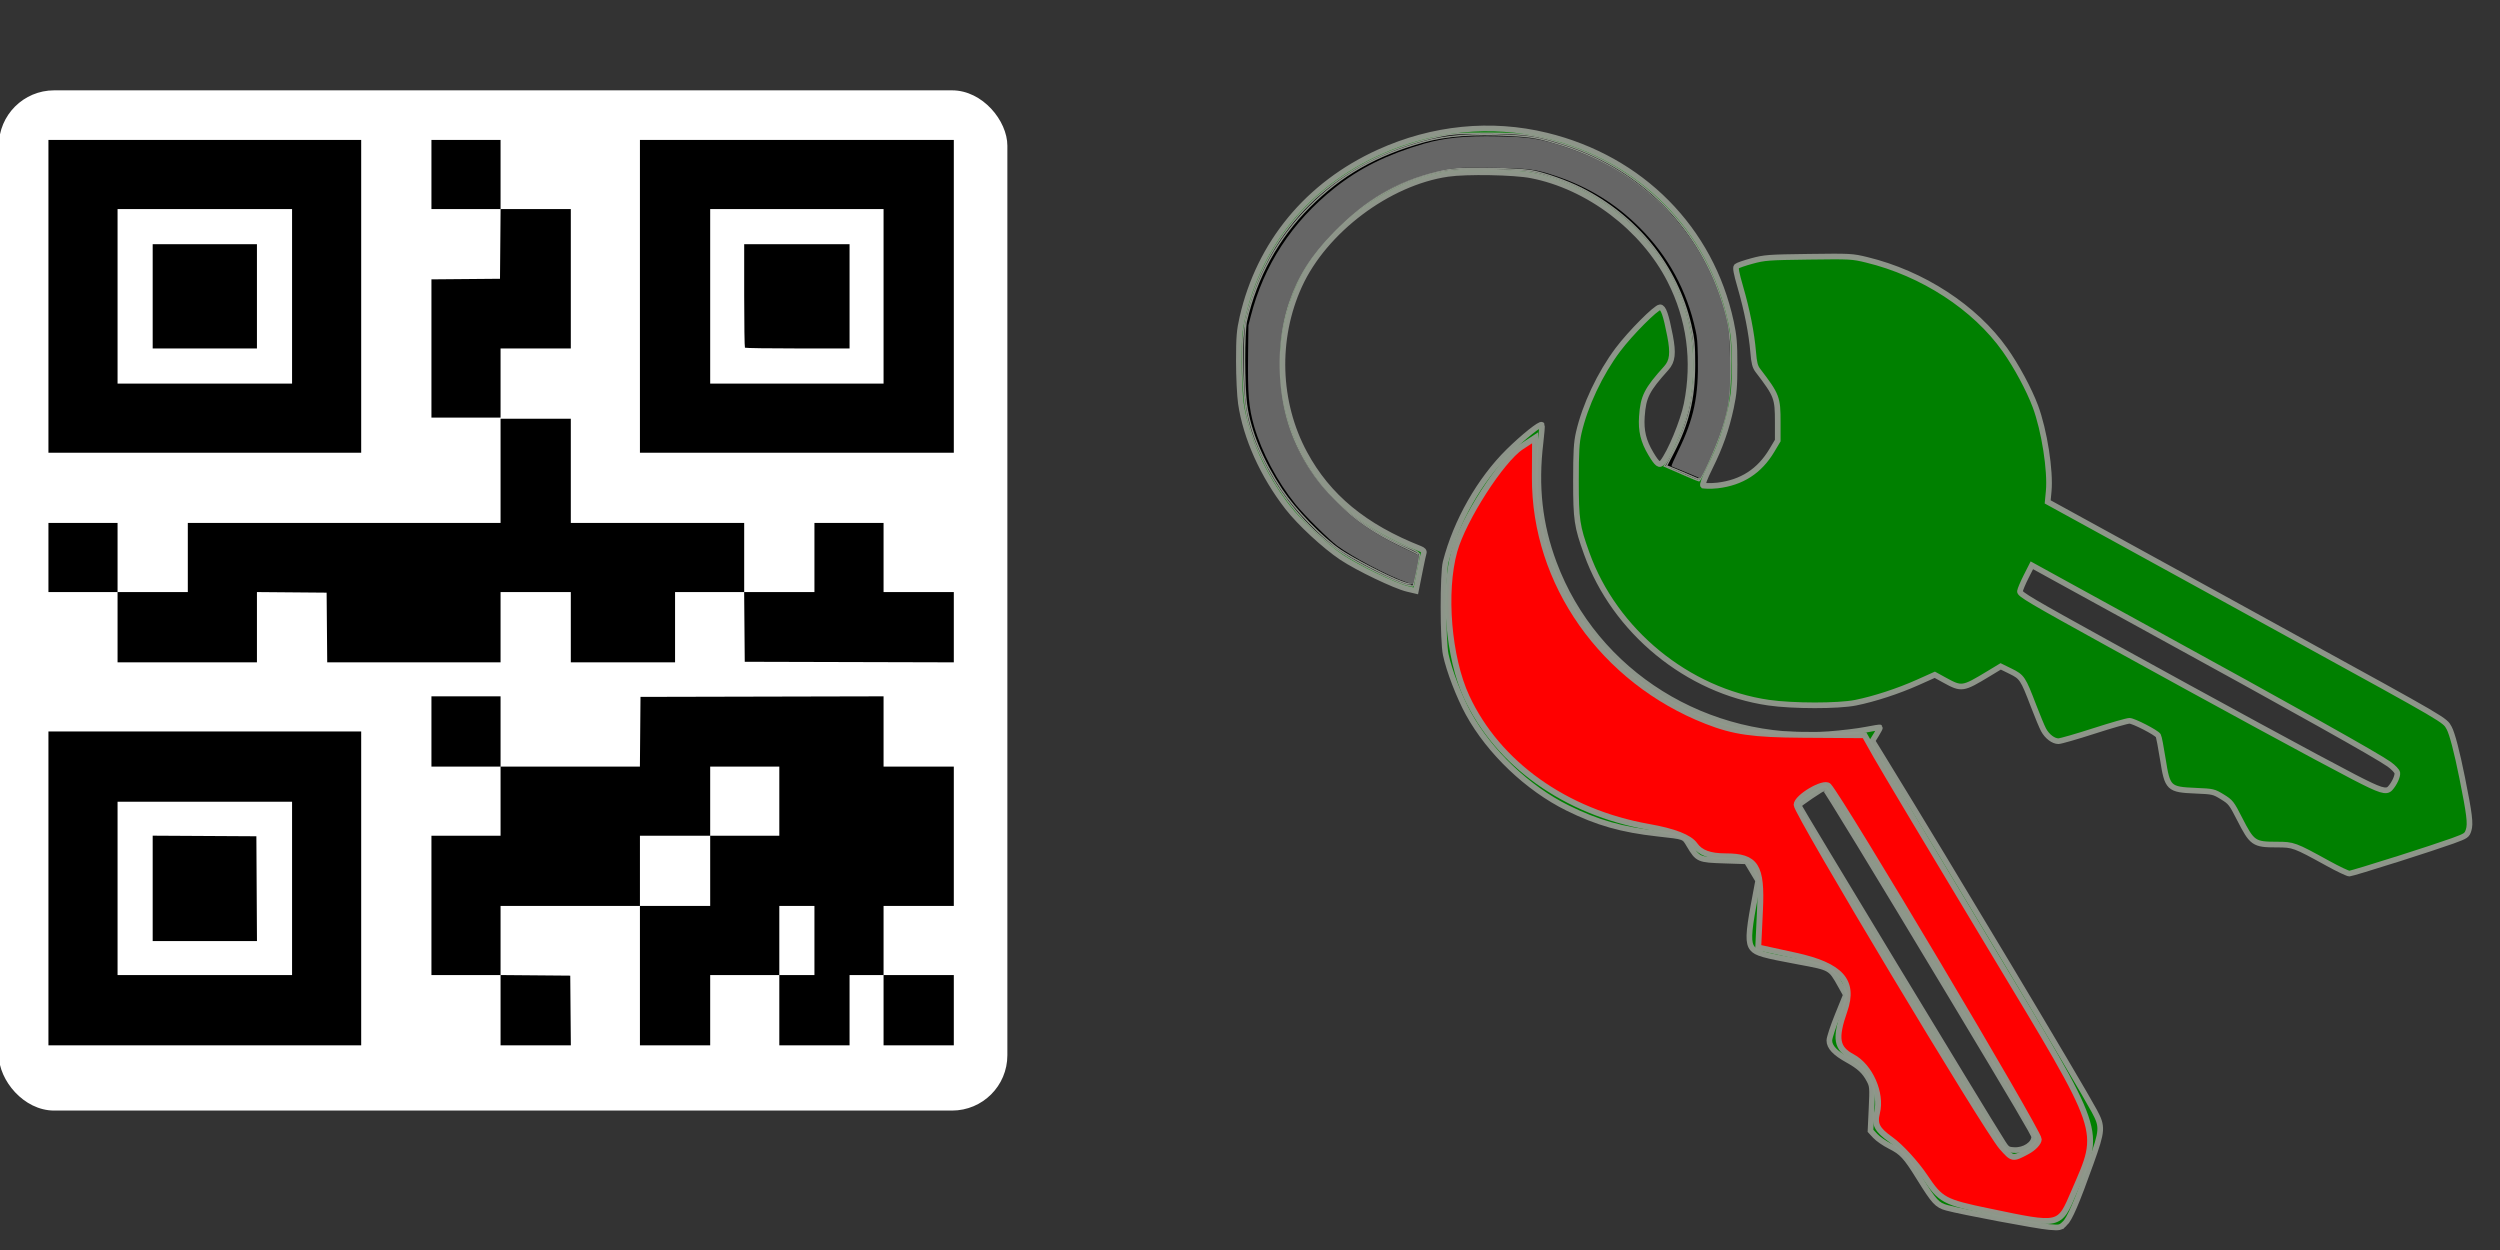 <?xml version="1.0" encoding="UTF-8" standalone="no"?>
<!-- Created with Inkscape (http://www.inkscape.org/) -->

<svg
   xmlns:dc="http://purl.org/dc/elements/1.1/"
   xmlns:cc="http://creativecommons.org/ns#"
   xmlns:rdf="http://www.w3.org/1999/02/22-rdf-syntax-ns#"
   xmlns:svg="http://www.w3.org/2000/svg"
   xmlns="http://www.w3.org/2000/svg"
   xmlns:sodipodi="http://sodipodi.sourceforge.net/DTD/sodipodi-0.dtd"
   xmlns:inkscape="http://www.inkscape.org/namespaces/inkscape"
   width="160mm"
   height="80mm"
   viewBox="0 0 160 80"
   version="1.1"
   id="svg1499"
   inkscape:version="0.92.5 (2060ec1f9f, 2020-04-08)"
   sodipodi:docname="public-private-key.svg">
  <rect x="0" y="0" width="160" height="80" fill="#333333" stroke="none"/>
  <defs
     id="defs1493" />
  <sodipodi:namedview
     id="base"
     pagecolor="#ffffff"
     bordercolor="#666666"
     borderopacity="1.0"
     inkscape:pageopacity="0.0"
     inkscape:pageshadow="2"
     inkscape:zoom="1.4142136"
     inkscape:cx="85.151928"
     inkscape:cy="264.72268"
     inkscape:document-units="mm"
     inkscape:current-layer="layer2"
     showgrid="false"
     inkscape:window-width="1920"
     inkscape:window-height="1129"
     inkscape:window-x="0"
     inkscape:window-y="0"
     inkscape:window-maximized="1" />
  <g
     inkscape:groupmode="layer"
     id="layer2"
     inkscape:label="Ebene 2">
    <rect
       style="fill:#ffffff;stroke-width:0.251"
       id="rect14"
       width="64.546"
       height="65.294"
       x="-0.075"
       y="5.782"
       ry="3.539" />
  </g>
  <g
     inkscape:label="Ebene 1"
     inkscape:groupmode="layer"
     id="layer1"
     transform="translate(0,-217)">
    <path
       style="fill:#000000;stroke-width:0.073"
       d="m 3.1,273.857 v -10.044 h 10.008 10.008 v 10.044 10.044 H 13.108 3.1 Z m 15.592,0 v -5.548 h -5.584 -5.584 v 5.548 5.548 h 5.584 5.584 z m -8.92,-8.2e-4 v -3.373 l 3.318,0.019 3.318,0.019 0.019,3.354 0.019,3.354 h -3.337 -3.337 v -3.373 z m 22.264,7.797 v -2.248 h -2.212 -2.212 v -4.46 -4.46 h 2.212 2.212 v -2.212 -2.212 h -2.212 -2.212 v -2.248 -2.248 h 2.212 2.212 v 2.248 2.248 h 4.459 4.459 l 0.019,-2.23 0.019,-2.23 7.778,-0.018 7.778,-0.018 v 2.248 2.248 h 2.248 2.248 v 4.46 4.46 h -2.248 -2.248 v 2.212 2.212 h 2.248 2.248 v 2.248 2.248 h -2.248 -2.248 v -2.248 -2.248 h -1.088 -1.088 v 2.248 2.248 h -2.248 -2.248 v -2.248 -2.248 h -2.212 -2.212 v 2.248 2.248 h -2.248 -2.248 v -4.46 -4.46 h -4.46 -4.46 v 2.211 2.211 l 2.23,0.019 2.23,0.019 0.019,2.23 0.019,2.23 h -2.249 -2.249 z m 20.088,-4.46 v -2.212 h -1.124 -1.124 v 2.212 2.212 h 1.124 1.124 z m -6.672,-4.46 v -2.248 h 2.212 2.212 v -2.212 -2.212 h -2.212 -2.212 v 2.212 2.212 h -2.248 -2.248 v 2.248 2.248 h 2.248 2.248 z M 7.524,257.141 v -2.248 h -2.212 -2.212 v -2.212 -2.212 h 2.212 2.212 v 2.212 2.212 h 2.248 2.248 v -2.212 -2.212 h 10.008 10.008 v -3.336 -3.336 h 2.248 2.248 v 3.336 3.336 h 5.548 5.548 v 2.212 2.212 h 2.248 2.248 v -2.212 -2.212 h 2.212 2.212 v 2.212 2.212 h 2.248 2.248 v 2.249 2.248 l -6.69,-0.018 -6.69,-0.018 -0.019,-2.23 -0.019,-2.23 h -2.211 -2.211 v 2.248 2.248 h -3.336 -3.336 v -2.248 -2.248 h -2.248 -2.248 v 2.248 2.248 h -5.547 -5.547 l -0.019,-2.23 -0.019,-2.23 -2.23,-0.019 -2.23,-0.019 v 2.249 2.249 h -4.46 -4.46 z m -4.424,-21.176 V 225.957 h 10.008 10.008 v 10.008 10.008 H 13.108 3.1 Z m 15.592,0 v -5.584 h -5.584 -5.584 v 5.584 5.584 h 5.584 5.584 z m -8.92,0 v -3.336 h 3.336 3.336 v 3.336 3.336 h -3.336 -3.336 z m 31.184,0 V 225.957 h 10.044 10.044 v 10.008 10.008 h -10.044 -10.044 z m 15.592,0 v -5.584 h -5.548 -5.548 v 5.584 5.584 h 5.548 5.548 z m -8.872,3.288 c -0.026,-0.026 -0.048,-1.528 -0.048,-3.336 v -3.288 h 3.372 3.372 v 3.336 3.336 h -3.324 c -1.828,0 -3.346,-0.022 -3.372,-0.048 z m -20.064,0.049 v -4.423 l 2.194,-0.019 2.194,-0.019 0.019,-2.23 0.019,-2.23 h -2.213 -2.213 v -2.212 -2.212 h 2.212 2.212 v 2.212 2.212 h 2.248 2.248 v 4.46 4.46 h -2.248 -2.248 v 2.212 2.212 h -2.212 -2.212 z"
       id="path1523"
       inkscape:connector-curvature="0" />
    <path
       style="fill:#008000;stroke:#91978d;stroke-width:0.362;stroke-opacity:0.97"
       d="m 132.136,295.32 c 0.32,-0.303 0.764,-1.333 1.687,-3.915 0.74,-2.072 0.755,-2.295 0.214,-3.299 -0.971,-1.801 -9.178,-15.505 -13.525,-22.582 l -0.679,-1.105 0.258,-0.417 c 0.142,-0.229 0.243,-0.429 0.225,-0.445 -0.018,-0.015 -0.432,0.051 -0.92,0.147 -0.488,0.096 -1.548,0.224 -2.357,0.284 -7.791,0.583 -14.949,-3.875 -17.592,-10.955 -0.919,-2.462 -1.191,-4.907 -0.855,-7.699 0.071,-0.589 0.11,-1.104 0.086,-1.143 -0.073,-0.121 -1.182,0.764 -2.132,1.7 -1.842,1.816 -3.36,4.487 -4.025,7.084 -0.186,0.726 -0.182,5.026 0.006,5.917 0.214,1.019 0.861,2.701 1.451,3.774 1.349,2.454 3.798,4.787 6.346,6.046 1.905,0.942 3.454,1.382 5.766,1.64 1.761,0.197 1.684,0.169 2.02,0.732 0.548,0.919 0.596,0.94 2.238,0.993 l 1.434,0.047 0.37,0.618 0.37,0.618 -0.284,1.525 c -0.346,1.857 -0.364,2.477 -0.082,2.815 0.252,0.303 0.69,0.428 2.981,0.852 2.041,0.378 2.019,0.365 2.663,1.518 l 0.337,0.603 -0.529,1.305 c -0.291,0.718 -0.529,1.443 -0.529,1.612 0,0.414 0.36,0.799 1.168,1.246 0.755,0.418 1.09,0.73 1.387,1.291 0.199,0.376 0.208,0.483 0.145,1.822 l -0.067,1.423 0.306,0.33 c 0.168,0.181 0.583,0.469 0.922,0.64 0.8,0.403 1.025,0.647 1.902,2.058 0.954,1.535 1.133,1.728 1.76,1.9 0.924,0.253 5.801,1.17 6.531,1.228 0.695,0.056 0.725,0.049 1.002,-0.213 z m -4.026,-5.301 c -1.041,-1.631 -13.002,-21.389 -13.002,-21.477 0,-0.075 1.544,-1.122 1.654,-1.121 0.069,3.6e-4 3.3,5.301 8.038,13.186 4.253,7.077 5.387,9.003 5.387,9.145 0,0.47 -0.629,0.889 -1.28,0.852 -0.426,-0.024 -0.455,-0.046 -0.799,-0.584 z m 25.19,-17.993 c 1.518,-0.483 3.169,-1.028 3.669,-1.211 0.868,-0.318 0.915,-0.349 1.023,-0.69 0.13,-0.41 0.053,-1.029 -0.412,-3.341 -0.339,-1.685 -0.642,-2.84 -0.835,-3.194 -0.286,-0.522 -0.112,-0.42 -9.851,-5.769 -1.518,-0.834 -3.536,-1.943 -4.484,-2.466 -0.949,-0.523 -3.892,-2.14 -6.542,-3.592 l -4.817,-2.642 0.065,-0.678 c 0.125,-1.307 -0.283,-3.913 -0.852,-5.436 -0.4,-1.072 -1.209,-2.575 -1.946,-3.617 -1.919,-2.713 -5.271,-4.894 -8.854,-5.762 -0.929,-0.225 -1.034,-0.231 -3.716,-0.195 -2.592,0.034 -2.812,0.051 -3.628,0.272 -0.478,0.129 -0.919,0.283 -0.98,0.341 -0.083,0.079 -0.02,0.421 0.247,1.341 0.426,1.465 0.719,2.958 0.817,4.152 0.056,0.687 0.118,0.929 0.298,1.165 1.223,1.605 1.274,1.741 1.274,3.327 v 1.165 l -0.375,0.629 c -0.791,1.329 -1.931,2.064 -3.483,2.246 -0.531,0.062 -0.92,0.006 -0.92,0.006 -0.061,-0.058 0.093,-0.471 0.435,-1.16 0.657,-1.326 1.047,-2.431 1.347,-3.819 0.192,-0.891 0.231,-1.355 0.231,-2.749 0,-1.394 -0.039,-1.858 -0.231,-2.749 -1.285,-5.948 -5.735,-10.443 -11.806,-11.925 -3.545,-0.866 -7.287,-0.492 -10.725,1.07 -4.546,2.066 -7.65,5.823 -8.737,10.576 -0.19,0.829 -0.224,1.256 -0.224,2.796 -2e-5,0.999 0.059,2.216 0.13,2.702 0.323,2.194 1.413,4.616 2.99,6.646 0.779,1.002 2.376,2.481 3.467,3.209 1.015,0.678 3.412,1.828 4.197,2.014 l 0.542,0.128 0.077,-0.384 c 0.043,-0.211 0.144,-0.72 0.226,-1.13 0.082,-0.41 0.172,-0.819 0.2,-0.908 0.036,-0.114 -0.032,-0.195 -0.226,-0.272 -3.57,-1.407 -5.896,-3.325 -7.397,-6.101 -1.763,-3.26 -1.891,-7.333 -0.337,-10.742 1.607,-3.525 5.692,-6.597 9.506,-7.151 1.201,-0.174 4.235,-0.12 5.342,0.096 3.646,0.71 7.167,3.376 8.874,6.718 1.252,2.45 1.617,5.163 1.067,7.913 -0.224,1.117 -1.046,3.104 -1.545,3.733 -0.188,0.237 -0.346,0.121 -0.746,-0.551 -0.478,-0.8 -0.638,-1.462 -0.575,-2.378 0.087,-1.27 0.308,-1.707 1.561,-3.098 0.399,-0.442 0.458,-0.955 0.24,-2.078 -0.259,-1.339 -0.427,-1.816 -0.638,-1.816 -0.256,0 -1.899,1.651 -2.692,2.707 -1.15,1.53 -2.111,3.568 -2.513,5.329 -0.142,0.621 -0.176,1.213 -0.176,3.053 0,2.512 0.059,2.914 0.688,4.666 1.785,4.974 6.448,8.798 11.645,9.549 1.544,0.223 4.45,0.225 5.556,0.004 1.201,-0.24 2.74,-0.743 3.992,-1.304 l 1.084,-0.486 0.641,0.352 c 1.077,0.591 1.148,0.581 2.798,-0.418 l 0.778,-0.471 0.631,0.31 c 0.737,0.361 0.798,0.454 1.471,2.214 0.251,0.656 0.538,1.346 0.638,1.533 0.226,0.423 0.629,0.731 0.955,0.731 0.136,0 1.156,-0.294 2.267,-0.652 1.11,-0.359 2.136,-0.652 2.279,-0.652 0.265,0 1.71,0.743 1.844,0.949 0.041,0.062 0.172,0.736 0.291,1.497 0.296,1.885 0.369,1.954 2.112,2.028 1.103,0.047 1.149,0.058 1.697,0.393 0.531,0.325 0.595,0.407 1.099,1.397 0.802,1.575 0.92,1.657 2.387,1.657 1.063,0 1.128,0.024 3.273,1.204 0.659,0.363 1.277,0.656 1.373,0.652 0.096,-0.004 1.416,-0.402 2.934,-0.885 z m -2.669,-5.308 c -2.244,-1.162 -8.816,-4.732 -15.565,-8.455 -5.154,-2.843 -5.812,-3.232 -5.79,-3.418 0.014,-0.116 0.191,-0.538 0.394,-0.939 l 0.369,-0.728 2.464,1.355 c 1.355,0.745 3.462,1.902 4.682,2.57 9.882,5.417 14.953,8.258 15.72,8.807 0.271,0.194 0.507,0.443 0.523,0.553 0.033,0.213 -0.197,0.706 -0.46,0.99 -0.251,0.27 -0.622,0.154 -2.338,-0.735 z"
       id="path1536"
       inkscape:connector-curvature="0"
       sodipodi:nodetypes="cccsccccssccsccssscccccccscccsccccscsscccscsscccccscccccccccccccscscsccccscccssscsccccccssscssscccssssssccccccccccssscssccscccccsccccsccac" />
    <path
       style="fill:#ff0000;stroke:#91978d;stroke-width:0.378;stroke-opacity:0.97"
       d="m 127.276,294.527 c -2.856,-0.596 -3.072,-0.713 -4.078,-2.212 -0.584,-0.87 -1.566,-1.941 -2.182,-2.379 -0.89,-0.634 -1.072,-0.987 -0.887,-1.723 0.312,-1.244 -0.45,-2.966 -1.579,-3.571 -1.018,-0.545 -1.125,-1.176 -0.503,-2.961 0.659,-1.891 -0.226,-2.884 -3.143,-3.522 l -2.377,-0.521 0.112,-2.384 c 0.134,-2.845 -0.255,-3.45 -2.216,-3.45 -0.995,0 -1.602,-0.225 -1.952,-0.725 -0.338,-0.483 -1.323,-0.869 -2.951,-1.156 -5.328,-0.941 -9.669,-4.041 -11.659,-8.325 -1.16,-2.497 -1.512,-6.719 -0.779,-9.337 0.568,-2.03 3.006,-5.828 4.275,-6.659 l 0.886,-0.581 -0.012,2.524 c -0.032,6.775 4.36,13.008 10.998,15.609 1.73,0.678 2.959,0.853 6.133,0.874 l 3.969,0.026 0.756,1.341 c 0.416,0.738 3.709,6.248 7.318,12.245 7.303,12.135 7.1,11.541 5.345,15.621 -0.97,2.255 -0.854,2.228 -5.473,1.264 z m 2.473,-3.837 c 0.402,-0.215 0.731,-0.565 0.731,-0.776 0,-0.479 -12.716,-21.854 -13.453,-22.612 -0.301,-0.31 -2.044,0.719 -2.044,1.206 0,0.534 12.152,20.805 13.136,21.912 0.69,0.777 0.685,0.776 1.63,0.27 z"
       id="path1552"
       inkscape:connector-curvature="0" />
    <path
       style="fill:#000000;stroke:#91978d;stroke-width:0.094;stroke-opacity:0.97"
       d="m 89.849,254.378 c -0.814,-0.254 -2.988,-1.336 -3.873,-1.928 -2.087,-1.394 -3.899,-3.469 -5.037,-5.765 -1.065,-2.15 -1.327,-3.262 -1.404,-5.953 -0.065,-2.28 0.029,-3.046 0.575,-4.714 1.727,-5.271 6.072,-9.006 11.959,-10.279 0.866,-0.187 1.262,-0.215 3.118,-0.215 2.383,0 3.145,0.114 5.089,0.761 4.709,1.568 8.332,5.156 9.835,9.74 0.563,1.717 0.7,2.737 0.642,4.783 -0.053,1.865 -0.226,2.802 -0.808,4.368 -0.322,0.866 -1.126,2.595 -1.206,2.595 -0.03,0 -0.346,-0.128 -0.702,-0.284 -0.356,-0.156 -0.845,-0.369 -1.085,-0.472 l -0.437,-0.187 0.246,-0.402 c 0.712,-1.164 1.3,-2.84 1.521,-4.34 0.568,-3.842 -0.775,-7.669 -3.693,-10.525 -1.721,-1.685 -3.705,-2.816 -5.992,-3.417 -0.799,-0.21 -1.158,-0.243 -3.048,-0.286 -2.465,-0.056 -3.235,0.026 -4.663,0.494 -2.033,0.666 -3.707,1.72 -5.397,3.398 -2.064,2.049 -3.061,3.99 -3.497,6.809 -0.277,1.792 -0.042,4.164 0.586,5.906 1.209,3.355 3.9,6.059 7.531,7.565 0.497,0.206 0.732,0.354 0.732,0.461 0,0.131 -0.339,1.81 -0.405,2.004 -0.011,0.034 -0.276,-0.019 -0.588,-0.116 z"
       id="path1556"
       inkscape:connector-curvature="0" />
    <path
       style="fill:#000000;stroke:#91978d;stroke-width:0.094;stroke-opacity:0.97"
       d="m 89.621,254.195 c -0.818,-0.294 -3.081,-1.468 -3.869,-2.006 -1.143,-0.781 -2.875,-2.573 -3.725,-3.854 -1.235,-1.86 -2.018,-3.749 -2.254,-5.443 -0.162,-1.16 -0.165,-4.651 -0.004,-5.352 0.645,-2.81 2.011,-5.286 4.027,-7.302 2.056,-2.055 4.281,-3.321 7.328,-4.168 1.423,-0.395 3.191,-0.528 5.433,-0.409 1.551,0.083 1.861,0.14 3.402,0.629 5.384,1.707 9.347,6.001 10.508,11.386 0.211,0.979 0.233,4.077 0.037,5.182 -0.182,1.023 -0.678,2.476 -1.273,3.728 l -0.518,1.09 -0.786,-0.34 c -0.433,-0.187 -0.896,-0.38 -1.03,-0.428 l -0.244,-0.088 0.453,-0.878 c 0.959,-1.861 1.34,-3.444 1.341,-5.588 0.001,-1.296 -0.034,-1.662 -0.243,-2.563 -0.875,-3.76 -3.438,-6.957 -7.018,-8.753 -0.898,-0.451 -2.325,-0.955 -3.124,-1.104 -0.838,-0.156 -4.162,-0.226 -5.188,-0.108 -1.149,0.132 -2.877,0.688 -4.013,1.293 -2.426,1.291 -4.847,3.72 -5.904,5.926 -0.794,1.656 -1.133,3.227 -1.128,5.216 0.01,3.639 1.231,6.495 3.845,8.994 1.103,1.054 2.29,1.859 3.841,2.602 0.651,0.312 1.199,0.581 1.218,0.599 0.032,0.03 -0.227,1.43 -0.328,1.768 -0.061,0.206 -0.148,0.204 -0.784,-0.025 z"
       id="path1558"
       inkscape:connector-curvature="0" />
    <path
       style="fill:#666666;stroke-width:0.177"
       d="m 339.63,140.615 c -4.204,-1.433 -13.196,-6.176 -16.684,-8.802 -2.126,-1.6 -7.919,-7.366 -10.066,-10.017 -4.376,-5.406 -8.178,-12.572 -9.994,-18.841 -1.306,-4.506 -1.574,-7.696 -1.461,-17.381 l 0.082,-7.011 0.548,-2.148 c 3.158,-12.371 9.957,-22.798 20.184,-30.952 6.055,-4.828 12.759,-8.159 21.655,-10.76 4.828,-1.411 10.046,-1.937 17.678,-1.781 7.936,0.163 10.253,0.519 16.263,2.504 9.456,3.122 16.82,7.526 23.486,14.045 7.752,7.581 12.917,16.592 15.562,27.148 0.683,2.726 0.818,4.171 0.933,9.988 0.166,8.387 -0.178,11.429 -1.886,16.705 -1.422,4.39 -4.883,12.244 -5.356,12.154 -0.127,-0.024 -1.26,-0.489 -2.519,-1.033 -1.259,-0.544 -2.726,-1.151 -3.261,-1.348 -0.535,-0.197 -1.034,-0.415 -1.11,-0.484 -0.076,-0.069 0.657,-1.744 1.629,-3.723 3.781,-7.697 4.933,-13.196 4.736,-22.596 -0.08,-3.816 -0.149,-4.624 -0.551,-6.481 -2.084,-9.621 -6.623,-17.955 -13.53,-24.843 -5.792,-5.775 -12.397,-9.836 -20.29,-12.473 -4.871,-1.627 -6.315,-1.81 -15.519,-1.96 -7.519,-0.123 -9.476,0.014 -13.154,0.919 -9.796,2.411 -17.185,6.752 -24.863,14.606 -5.484,5.61 -8.602,10.502 -10.852,17.026 -2.289,6.639 -2.883,15.355 -1.586,23.302 1.278,7.835 4.466,14.833 9.579,21.026 1.69,2.047 5.553,5.882 7.554,7.501 3.327,2.691 7.2,5.047 12.479,7.591 l 3.382,1.63 -0.16,1.034 c -0.328,2.122 -1.053,5.445 -1.236,5.666 -0.241,0.291 -0.183,0.298 -1.671,-0.209 z"
       id="path12"
       inkscape:connector-curvature="0"
       transform="matrix(0.265,0,0,0.265,0,217)" />
  </g>
</svg>
